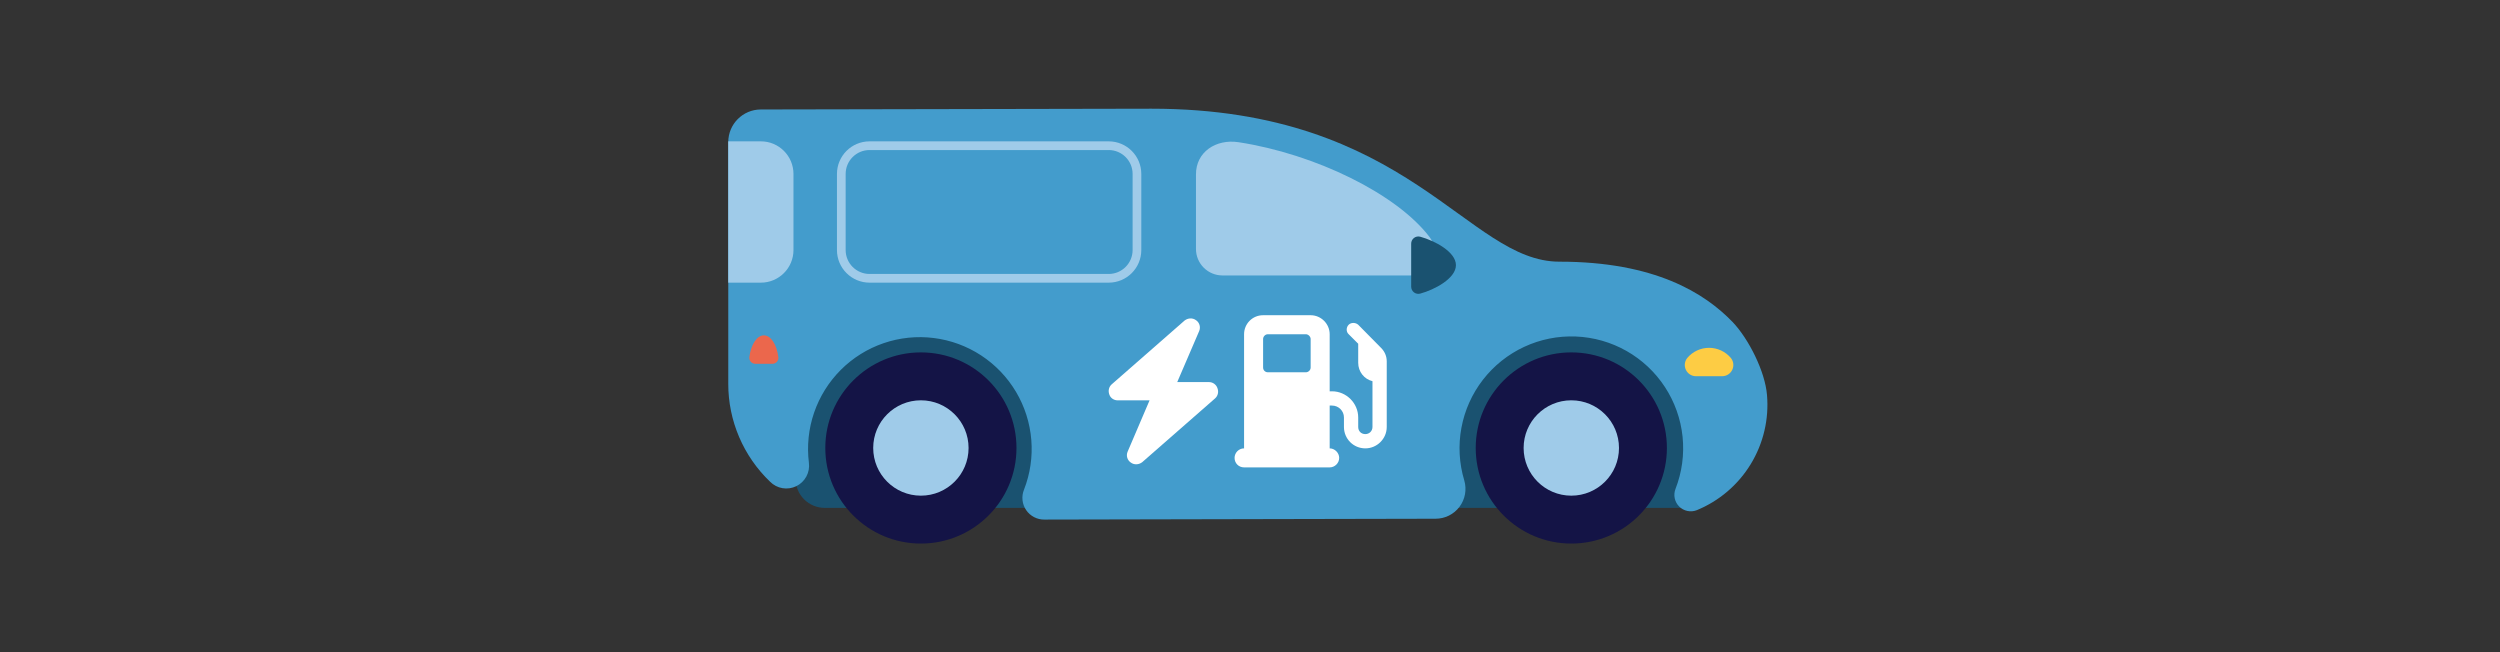 <svg width="230" height="60" viewBox="0 0 230 60" fill="none" xmlns="http://www.w3.org/2000/svg">
<rect x="0" y="0" width="230" height="60" fill="#333333" stroke="none"/>
<path d="M73.193 44.045C73.193 44.755 73.476 45.437 73.978 45.94C74.481 46.442 75.162 46.724 75.873 46.724H155.406V29.853H73.193V44.045Z" fill="#1A5270"/>
<path d="M159.402 29.627C160.887 31.187 162.388 34.181 162.564 36.337C162.756 38.562 162.233 40.791 161.069 42.698C159.906 44.605 158.164 46.091 156.098 46.939C155.824 47.045 155.525 47.069 155.238 47.008C154.951 46.947 154.687 46.803 154.48 46.595C154.274 46.387 154.132 46.123 154.073 45.835C154.014 45.548 154.04 45.249 154.147 44.976C154.743 43.449 154.965 41.801 154.796 40.171C154.626 38.541 154.069 36.974 153.171 35.603C152.273 34.231 151.061 33.094 149.635 32.286C148.208 31.478 146.61 31.023 144.972 30.958C143.334 30.893 141.704 31.22 140.218 31.913C138.733 32.605 137.434 33.642 136.43 34.938C135.427 36.234 134.747 37.751 134.449 39.363C134.15 40.975 134.241 42.635 134.714 44.204C134.834 44.615 134.856 45.048 134.78 45.469C134.703 45.89 134.529 46.287 134.271 46.629C134.014 46.97 133.68 47.247 133.297 47.437C132.913 47.627 132.491 47.725 132.063 47.723L96.084 47.801C95.755 47.806 95.43 47.729 95.138 47.577C94.845 47.426 94.595 47.205 94.409 46.933C94.223 46.662 94.107 46.348 94.072 46.021C94.036 45.694 94.082 45.363 94.205 45.058C94.777 43.6 95.008 42.03 94.88 40.468C94.753 38.907 94.271 37.395 93.471 36.048C92.67 34.702 91.573 33.556 90.262 32.697C88.952 31.839 87.462 31.292 85.908 31.097C84.353 30.902 82.775 31.064 81.293 31.572C79.811 32.08 78.464 32.919 77.356 34.026C76.248 35.134 75.407 36.48 74.898 37.961C74.389 39.443 74.225 41.021 74.419 42.575C74.475 43.011 74.393 43.453 74.185 43.839C73.976 44.226 73.652 44.537 73.257 44.729C72.863 44.921 72.418 44.985 71.985 44.911C71.552 44.837 71.154 44.629 70.846 44.316C69.628 43.152 68.66 41.753 67.999 40.204C67.338 38.655 66.998 36.988 67 35.304V13.072C67 11.418 68.34 10.075 69.994 10.072L105.932 10C129.656 10 134.986 24.074 143.466 24.074C152.244 24.074 156.831 26.964 159.402 29.627Z" fill="#439CCC"/>
<path d="M114.455 30.75C114.455 29.793 115.221 29 116.205 29H120.58C121.537 29 122.33 29.793 122.33 30.75V36H122.549C123.861 36 124.955 37.094 124.955 38.406V39.281C124.955 39.664 125.229 39.938 125.611 39.938C125.967 39.938 126.268 39.664 126.268 39.281V35.07C125.502 34.879 124.955 34.195 124.955 33.375V31.625L124.08 30.75C123.834 30.531 123.834 30.121 124.08 29.875C124.299 29.656 124.709 29.656 124.955 29.875L127.061 32.008C127.389 32.336 127.58 32.773 127.58 33.238V39.281C127.58 40.375 126.678 41.25 125.611 41.25C124.518 41.25 123.643 40.375 123.643 39.281V38.406C123.643 37.805 123.15 37.312 122.549 37.312H122.33V41.25C122.795 41.25 123.205 41.66 123.205 42.125C123.205 42.617 122.795 43 122.33 43H114.455C113.963 43 113.58 42.617 113.58 42.125C113.58 41.66 113.963 41.25 114.455 41.25V30.75ZM116.205 33.812C116.205 34.059 116.396 34.25 116.643 34.25H120.143C120.361 34.25 120.58 34.059 120.58 33.812V31.188C120.58 30.969 120.361 30.75 120.143 30.75H116.643C116.396 30.75 116.205 30.969 116.205 31.188V33.812Z" fill="white"/>
<path d="M108.305 35.153H111.242C111.583 35.153 111.898 35.389 112.003 35.704C112.134 36.045 112.055 36.412 111.793 36.648L105.079 42.525C104.764 42.761 104.344 42.787 104.029 42.551C103.715 42.341 103.584 41.921 103.741 41.554L105.76 36.832H102.823C102.482 36.832 102.167 36.622 102.062 36.307C101.931 35.966 102.01 35.599 102.272 35.363L108.986 29.486C109.301 29.25 109.721 29.224 110.036 29.46C110.35 29.67 110.481 30.09 110.324 30.457L108.305 35.153Z" fill="white"/>
<path d="M84.722 50.008C89.579 50.008 93.516 46.071 93.516 41.214C93.516 36.357 89.579 32.42 84.722 32.42C79.865 32.42 75.928 36.357 75.928 41.214C75.928 46.071 79.865 50.008 84.722 50.008Z" fill="#141446"/>
<path d="M84.722 45.601C87.145 45.601 89.109 43.637 89.109 41.214C89.109 38.792 87.145 36.828 84.722 36.828C82.299 36.828 80.335 38.792 80.335 41.214C80.335 43.637 82.299 45.601 84.722 45.601Z" fill="#9FCBE9"/>
<path d="M144.56 50.008C149.417 50.008 153.354 46.071 153.354 41.214C153.354 36.357 149.417 32.42 144.56 32.42C139.703 32.42 135.766 36.357 135.766 41.214C135.766 46.071 139.703 50.008 144.56 50.008Z" fill="#141446"/>
<path d="M144.56 45.601C146.983 45.601 148.947 43.637 148.947 41.214C148.947 38.792 146.983 36.828 144.56 36.828C142.137 36.828 140.173 38.792 140.173 41.214C140.173 43.637 142.137 45.601 144.56 45.601Z" fill="#9FCBE9"/>
<path d="M69.481 33.47C69.403 33.469 69.326 33.452 69.256 33.42C69.185 33.387 69.122 33.34 69.071 33.282C69.02 33.223 68.981 33.154 68.959 33.079C68.936 33.005 68.93 32.926 68.94 32.849C69.087 31.704 69.628 30.853 70.274 30.853C70.92 30.853 71.461 31.692 71.607 32.849C71.618 32.926 71.611 33.005 71.589 33.079C71.566 33.154 71.528 33.223 71.477 33.282C71.426 33.34 71.363 33.387 71.292 33.42C71.221 33.452 71.144 33.469 71.066 33.47H69.481Z" fill="#EB674C"/>
<path d="M156.037 34.612C155.842 34.613 155.651 34.559 155.485 34.456C155.32 34.352 155.187 34.205 155.103 34.029C155.018 33.853 154.985 33.658 155.007 33.464C155.029 33.27 155.105 33.087 155.227 32.935C155.473 32.642 155.78 32.407 156.127 32.245C156.474 32.084 156.851 32 157.234 32C157.616 32 157.994 32.084 158.341 32.245C158.687 32.407 158.995 32.642 159.241 32.935C159.363 33.087 159.439 33.27 159.461 33.464C159.483 33.658 159.45 33.853 159.365 34.029C159.281 34.205 159.148 34.352 158.983 34.456C158.817 34.559 158.626 34.613 158.431 34.612H156.037Z" fill="#FDCC44"/>
<path d="M113.938 13.082C120.963 14.156 128.532 17.834 131.552 21.852C131.792 22.179 131.936 22.567 131.968 22.971C132.001 23.376 131.921 23.782 131.736 24.143C131.552 24.505 131.271 24.809 130.925 25.02C130.578 25.231 130.18 25.343 129.774 25.341H112.466C111.82 25.341 111.2 25.084 110.743 24.627C110.286 24.17 110.029 23.55 110.029 22.904V16.069C110.009 13.98 111.875 12.768 113.938 13.082Z" fill="#9FCBE9"/>
<path d="M129.828 22.418C129.827 22.315 129.851 22.214 129.896 22.123C129.941 22.031 130.007 21.951 130.088 21.889C130.17 21.827 130.264 21.785 130.365 21.766C130.465 21.747 130.569 21.752 130.667 21.78C131.992 22.141 133.946 23.172 133.946 24.393C133.946 25.613 131.992 26.649 130.667 27.01C130.569 27.038 130.465 27.042 130.365 27.023C130.264 27.005 130.17 26.962 130.088 26.901C130.007 26.839 129.941 26.759 129.896 26.667C129.851 26.575 129.827 26.474 129.828 26.372V22.418Z" fill="#1A5270"/>
<path d="M67 13.004H70C71.657 13.004 73 14.348 73 16.004V23.004C73 24.661 71.657 26.004 70 26.004H67V13.004Z" fill="#9FCBE9"/>
<path d="M77.4 16.004C77.4 14.569 78.564 13.404 80 13.404H102C103.436 13.404 104.6 14.569 104.6 16.004V23.004C104.6 24.44 103.436 25.604 102 25.604H80C78.564 25.604 77.4 24.44 77.4 23.004V16.004Z" stroke="#9FCBE9" stroke-width="0.8"/>
</svg>
